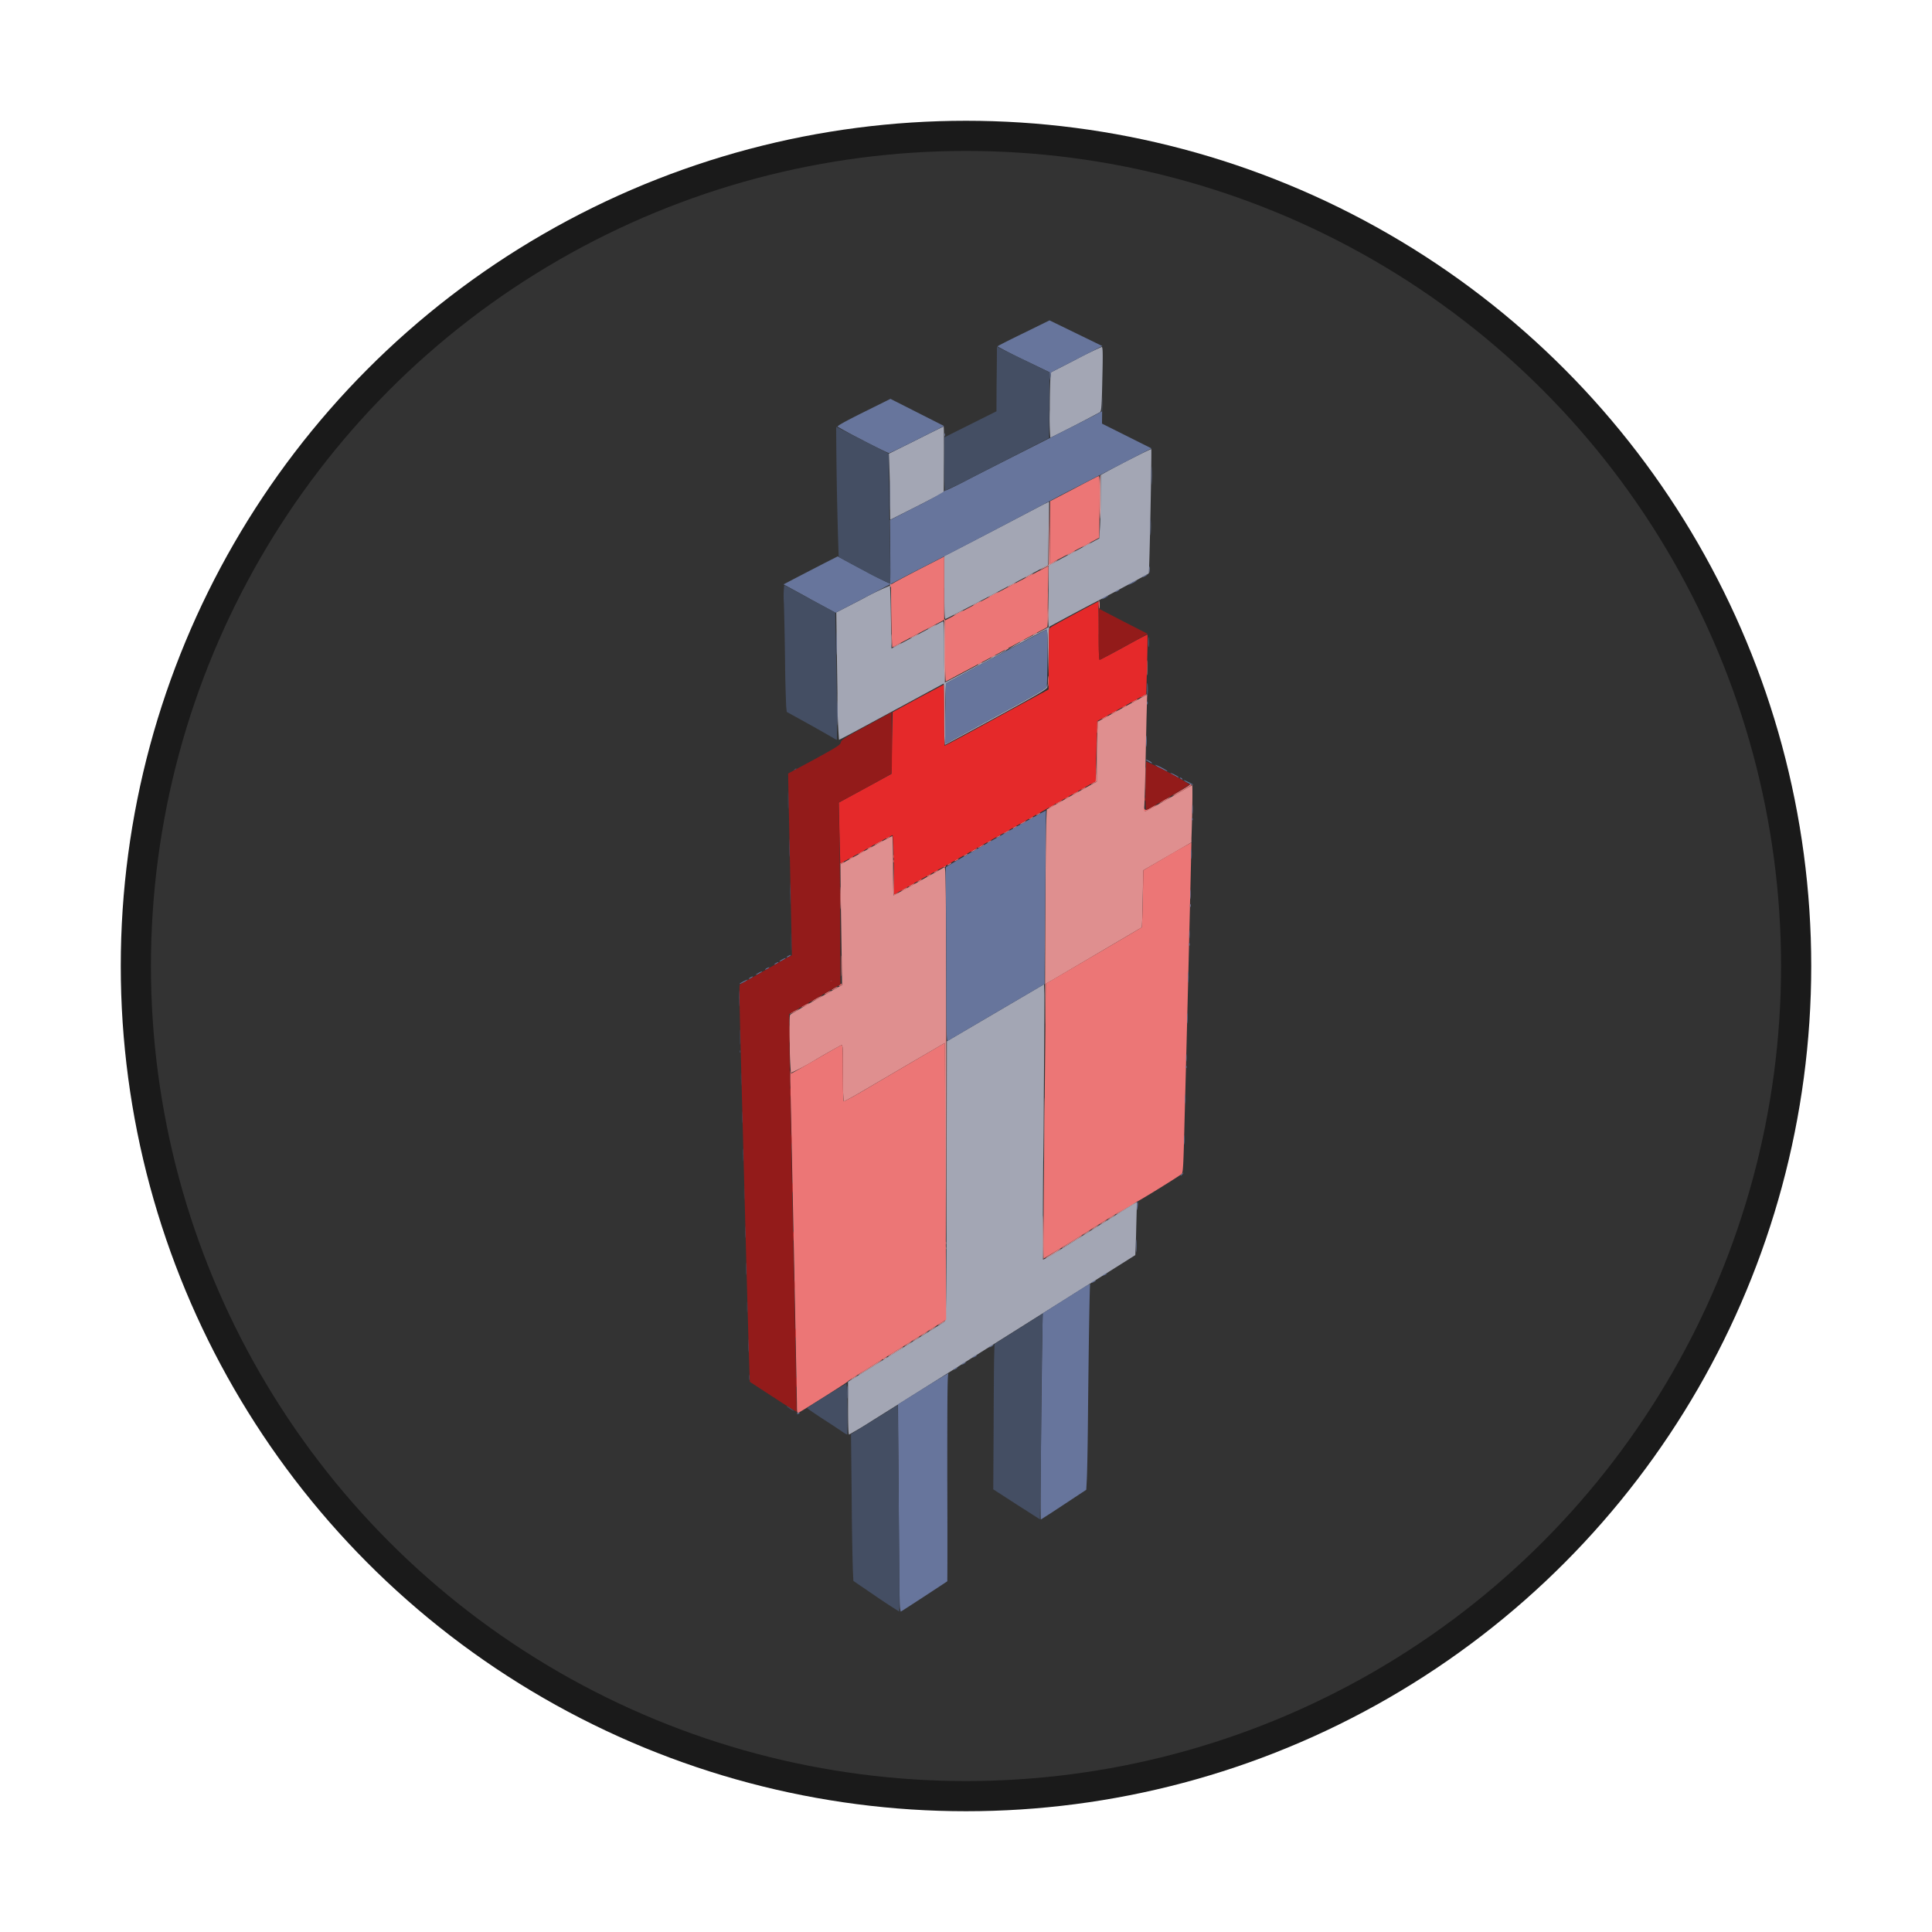<svg xmlns="http://www.w3.org/2000/svg" width="64" height="64" viewBox="0 0 16.934 16.934"><circle cx="8.467" cy="8.467" r="7.144" fill="#333" stroke="#1a1a1a" stroke-width=".529" style="paint-order:markers stroke fill"/><circle cx="8.467" cy="8.467" r="7.144" fill="#333" style="paint-order:markers stroke fill"/><g stroke-width=".009"><path fill="#df8f8f" d="M7.465 12.086a.232.232 0 0 1 .035-.024l.018-.009-.018.015a.232.232 0 0 1-.035.023l-.018.01zm.058-.035c0-.002.037-.028.083-.056l.103-.064c.011-.007.02-.011.02-.008a.631.631 0 0 1-.083.056 9.27 9.27 0 0 0-.103.064c-.011.007-.02.011-.02.008zm.215-.135c0-.003.008-.009.018-.014.01-.005.018-.008.018-.005s-.008.009-.018.014c-.01.005-.018.007-.018.005zm.045-.026a.32.32 0 0 1 .056-.04c.076-.047.078-.048.078-.044 0 .003-.02.018-.047.034l-.067.042c-.011.007-.02.01-.02.008zm.157-.1a.232.232 0 0 1 .036-.024l.018-.009-.018.015a.232.232 0 0 1-.036.023l-.018.01zm.072-.045a.232.232 0 0 1 .036-.024l.017-.008-.017.014a.232.232 0 0 1-.036.024l-.018.008zm.071-.045a.232.232 0 0 1 .036-.024l.018-.008-.018.014a.232.232 0 0 1-.036.024l-.018.009zm.072-.045a.232.232 0 0 1 .036-.023l.018-.01-.018.015a.232.232 0 0 1-.036.024l-.018.009zm.072-.045c.02-.016.077-.047.063-.033-.005.004-.025.017-.045.028s-.028.014-.018.005zm.912-.8c.002-.23.005-.204.01.08 0 .083-.001.15-.005.15s-.006-.103-.005-.23zm.025.219c0-.003.021-.018.047-.033l.067-.043c.012-.007.02-.01.02-.008a.32.32 0 0 1-.055.04c-.076.047-.079.049-.079.044zm-.878-.092c0-.01.002-.013.005-.005.003.006.003.014 0 .017-.003.003-.005-.003-.005-.012zm1.022.003c0-.003.03-.024.07-.048l.089-.056c.01-.007.02-.01.02-.008a.486.486 0 0 1-.07.048 13.82 13.82 0 0 0-.09.055c-.01.008-.02.011-.02.009zm-1.022-.048c0-.01.002-.012.005-.005.003.006.003.014 0 .017-.003.003-.005-.002-.005-.012zm-.003-.89-.002-.86-.283.165-.44.258c-.086.051-.16.09-.163.089a2.432 2.432 0 0 1-.007-.251c0-.23 0-.247-.015-.242a7.27 7.27 0 0 0-.225.128 1.869 1.869 0 0 1-.216.115 2.89 2.89 0 0 1-.01-.254c-.004-.183-.003-.25.005-.257.006-.005.11-.066.232-.135l.222-.125-.005-.319-.008-.528-.002-.21.224-.124a5.17 5.17 0 0 1 .23-.124c.005 0 .008.117.008.26s.002.26.004.26.101-.054.219-.12l.227-.127c.013-.005.014.169.016 1.628 0 .898-.001 1.632-.004 1.632s-.006-.387-.007-.86zm1.226.81a.232.232 0 0 1 .036-.023l.018-.01-.018.015a.232.232 0 0 1-.036.024l-.018.009zm.072-.045a.232.232 0 0 1 .036-.023l.018-.01-.018.016a.232.232 0 0 1-.036.023l-.018.009zm.072-.045a.232.232 0 0 1 .036-.023l.018-.009-.018.015a.232.232 0 0 1-.036.023l-.018.009zm.072-.045a.232.232 0 0 1 .036-.023l.017-.009-.017.015a.232.232 0 0 1-.036.023l-.018.01zm.058-.033c0-.003.031-.024.07-.048l.09-.056c.01-.007.02-.01.02-.008a.493.493 0 0 1-.07.048l-.09.056c-.011.007-.02.01-.02.008zm-.633-.742c0-.25.001-.351.003-.227s.001.329 0 .453c-.002.125-.003.023-.003-.226zm.011-1.62c.002-.522.006-1.003.009-1.068l.005-.119.19-.107.218-.121.03-.015v-.177c0-.097.002-.216.005-.264l.006-.087.194-.107.215-.118.022-.01-.006.213-.01.465c-.003.138-.007.273-.009.298-.002.028 0 .047.005.047.008 0 .127-.066.414-.23.005-.003.003.22-.006.467v.035l-.422.244-.005.248c-.002.137-.006.25-.009.253l-.764.45-.079.045-.003.305c-.002.167-.002-.123 0-.646zm.024-2.313c0-.04.002-.055.004-.033s.001.053 0 .071c-.002.019-.004.001-.004-.038zm-.909-.256v-.275c0-.004.002-.008.006-.01s.008.123.008.276-.003.278-.007.278-.007-.12-.007-.269zm.296.113c0-.002.008-.009.018-.014.01-.005.018-.008.018-.005 0 .002-.008.009-.018.014-.01.005-.018.007-.018.005zm.117-.063c0-.002.008-.009.018-.014.01-.005.018-.007.018-.005 0 .003-.008.009-.018.014-.01.005-.018.008-.018.005zm.116-.063c0-.002.008-.008.018-.014.01-.005.018-.007.018-.005 0 .003-.008.01-.018.014-.01.006-.018.008-.018.005zm-.992-.09c0-.044.001-.064.003-.043a.583.583 0 0 1 0 .081c-.001.024-.003.007-.003-.038zm.015.063c0-.002.016-.012.036-.022.02-.01.035-.017.035-.014a.126.126 0 0 1-.035.022c-.02.01-.036.017-.036.014zM8.94 5.63c0-.003.008-.01.018-.014.01-.006.018-.008.018-.005 0 .002-.008.008-.018.014-.01.005-.018.007-.018.005zm-.96-.036c0-.003.016-.013.036-.023.02-.01.036-.016.036-.014a.126.126 0 0 1-.036.023c-.02.01-.036.016-.036.014zm1.076-.027c0-.003.009-.009.018-.014.01-.005.018-.008.018-.005 0 .002-.008.009-.018.014-.01.005-.018.007-.018.005zm-.923-.054c0-.003.016-.013.036-.023.02-.01.035-.016.035-.014a.126.126 0 0 1-.035.023c-.02.01-.036.016-.036.014zm1.049-.174.004-.167.003.16a.948.948 0 0 1-.005.168.891.891 0 0 1-.002-.16zm-.825.057c0-.002.02-.015.045-.027a.129.129 0 0 1 .045-.018c0 .002-.02.014-.045.027a.171.171 0 0 1-.045.018zm.17-.09c0-.002.016-.012.036-.022.02-.01.036-.016.036-.014a.126.126 0 0 1-.036.023c-.02.01-.036.016-.036.014zm.135-.071c0-.003.02-.015.045-.027a.147.147 0 0 1 .044-.019c0 .003-.02.015-.044.028a.171.171 0 0 1-.045.018zm-.862-.1c0-.007.003-.015.008-.018.004-.002.006.003.003.013-.005.021-.011.024-.011.005zm1.031.01c0-.003.016-.014.036-.024.02-.01.036-.016.036-.013a.126.126 0 0 1-.036.022c-.02.01-.036.017-.036.014zm.153-.082c0-.002.016-.012.036-.022.02-.01.035-.017.035-.014a.126.126 0 0 1-.035.023c-.02.01-.036.016-.036.013zm.134-.07c0-.004.016-.014.036-.024l.036-.018.004-.552.005.543.038-.019c.021-.01.034-.015.03-.01a.926.926 0 0 1-.149.08zm.233-.127c0-.002.017-.013.036-.023.02-.01.036-.016.036-.013a.126.126 0 0 1-.036.022c-.02.01-.036.017-.036.014zm.135-.072c0-.002.016-.012.036-.022.02-.01.036-.017.036-.014a.126.126 0 0 1-.036.023c-.02.01-.036.016-.036.013zm.15-.44c0-.106 0-.192.005-.192.003 0 .006.086.006.193 0 .106-.002.192-.004.192s-.005-.086-.007-.192z"/><path fill="#a3a6b4" d="M7.433 12.343v-.232l.418-.26c.23-.142.423-.263.43-.268.012-.008.014-.163.016-1.232l.002-1.224.852-.5.003.084c.001.045-.002.587-.007 1.203a74.611 74.611 0 0 0-.006 1.125c.006.005.033-.011.431-.26l.358-.223.035-.021-.006.232a7.272 7.272 0 0 1-.008.234 674.821 674.821 0 0 1-1.415.89 160.879 160.879 0 0 1-.881.555 3.56 3.56 0 0 1-.213.128c-.006 0-.009-.088-.009-.231zm.841-6.083-.002-.269-.238.129-.455.246c-.12.065-.22.118-.225.118a4.9 4.9 0 0 1-.014-.41l-.008-.558-.002-.148.232-.12a2.29 2.29 0 0 1 .237-.114c.004.004.008.129.01.278l.005.272.22-.116c.12-.065.225-.12.231-.122.009-.003.011.054.011.266 0 .149.003.27.006.27s.117-.06.253-.133c.286-.154.296-.16.284-.147-.005.005-.124.07-.265.145l-.262.143a2.708 2.708 0 0 0-.005.268l.003.26.439-.24c.357-.194.44-.243.445-.26l.006-.023.001.023c.001.02-.035.042-.446.267-.246.134-.45.244-.453.244a3.22 3.22 0 0 1-.008-.269zm.91-.55c-.002-.172-.004-.196-.016-.191a5.754 5.754 0 0 0-.172.09c-.087.048-.16.085-.161.083a2.262 2.262 0 0 1 .176-.1l.18-.095v-.541l.444-.237.006-.097c.003-.054.006-.179.006-.278l.001-.181.065-.036c.148-.08.373-.194.378-.19.005.006-.016 1.084-.022 1.089-.006.005-.322.176-.465.25-.072.037-.193.102-.27.143l-.138.075-.01.412zm-.908-.56v-.276l.065-.033a135.694 135.694 0 0 0 .805-.42l.05-.024-.01.556-.443.236c-.245.13-.45.236-.456.236-.008 0-.01-.06-.01-.275zm-.475-.763c0-.093-.003-.223-.006-.29l-.005-.12.237-.118c.131-.066.24-.12.244-.12.003 0 .004.13.003.29l-.002.288-.233.12-.236.119c-.001 0-.002-.076-.002-.169zm1.4-.797c0-.137.004-.267.007-.288l.005-.039.216-.111a3.22 3.22 0 0 1 .227-.111c.01 0 .012.044.006.28-.005.246-.008.281-.021.292a12.92 12.92 0 0 1-.435.224 2.113 2.113 0 0 1-.005-.247z"/><path fill="#ec7676" d="M6.985 12.315c0-.063-.046-2.306-.057-2.786a1.1 1.1 0 0 1 0-.146c.002.014.006.025.009.025s.098-.054.212-.12c.115-.067.216-.124.224-.127.014-.006.015.012.015.241 0 .136.003.249.007.251.004.002.077-.037.164-.088.36-.212.722-.424.723-.423l.006 1.213.005 1.212L8 11.75c-.528.328-.562.35-.571.36-.01.012-.409.264-.432.273-.01.004-.012-.01-.012-.068zm2.164-1.918.012-1.205.005-.57.078-.045c.342-.2.76-.445.763-.449.003-.002.007-.116.01-.252l.004-.248.21-.123a6.5 6.5 0 0 1 .212-.12 572.85 572.85 0 0 1-.06 2.42c-.01.409-.013.475-.026.485-.025.022-.38.241-.395.244a11.82 11.82 0 0 0-.412.25 18.69 18.69 0 0 1-.402.247c-.002 0-.002-.285.001-.634zM6.916 9.063c0-.07.002-.096.003-.06s.002.092 0 .125c-.001.033-.003.004-.003-.065zm.001-.173a.39.39 0 0 1 .09-.05.39.39 0 0 1-.09.05zm.103-.06c0-.003.017-.013.036-.023.02-.01.036-.016.036-.014a.126.126 0 0 1-.036.023c-.02.01-.036.016-.036.014zm.086-.048a.472.472 0 0 1 .107-.058.505.505 0 0 1-.107.058zm.12-.069c0-.002.013-.01.028-.018.014-.008.027-.012.027-.01 0 .003-.013.011-.027.019-.015.008-.027.012-.027.01zm.063-.036c0-.002.013-.01.027-.018.015-.008.027-.012.027-.01 0 .003-.012.011-.027.019-.014.008-.027.012-.027.01zm.063-.035c0-.002.006-.008.014-.014.007-.007.013-.008.013-.002 0 .005-.006.011-.013.014-.008.003-.014.004-.014.002zm.022-.176c0-.081.001-.114.003-.074a2.2 2.2 0 0 1 0 .148c-.002.04-.003.008-.003-.074zm-.009-.596c0-.089.001-.124.003-.078s.002.118 0 .161c-.002.043-.003.006-.003-.083zm.465-.164.002-.141.002.137.003.137.02-.01c.02-.01.02-.009.003.004-.01.008-.021.014-.025.014s-.006-.063-.005-.14zm.07.101c0-.002.011-.01.026-.018.015-.008.027-.012.027-.01 0 .003-.012.011-.027.02-.015.007-.027.011-.027.008zm.062-.035c0-.003.012-.011.027-.019.015-.007.027-.012.027-.01 0 .003-.012.012-.027.02-.015.007-.027.011-.027.009zm.08-.045c0-.003.009-.009.019-.014.01-.005.018-.008.018-.005 0 .002-.008.009-.018.014-.01.005-.018.007-.018.005zm.082-.045c0-.002.008-.009.018-.014.01-.005.017-.008.017-.005 0 .002-.008.009-.017.014-.01.005-.018.008-.018.005zm.062-.036c0-.002.008-.009.018-.014.01-.005.018-.007.018-.005s-.008.009-.018.014c-.01.005-.018.008-.018.005zm.088-.05c.006-.007.013-.01.016-.007.003.003-.002.008-.011.011-.013.005-.014.004-.005-.005zm.029-.013c0-.002.008-.008.018-.014.01-.005.018-.007.018-.005 0 .003-.008.009-.018.014-.01.006-.018.008-.018.005zm-.942-.009c0-.002.008-.008.018-.014.01-.005.018-.007.018-.005 0 .003-.008.01-.018.014-.01.006-.018.008-.018.005zm.467-.028c0-.01.003-.012.006-.005.002.006.002.014-.001.017-.003.003-.005-.002-.005-.012zm.538.002c0-.003.008-.01.018-.015.01-.005.018-.007.018-.005 0 .003-.008.01-.018.014-.01.006-.018.008-.018.006zm-.924-.018c0-.003.008-.01.018-.014.01-.006.018-.008.018-.006 0 .003-.008.01-.018.015-.01.005-.018.007-.018.005zm.387-.023c0-.013.002-.018.005-.012a.035.035 0 0 1 0 .023c-.003.006-.005 0-.005-.011zm.617-.004c0-.003.009-.01.018-.014.01-.006.018-.008.018-.005 0 .002-.008.008-.018.014-.01.005-.018.007-.018.005zm-.923-.018c0-.003.012-.011.027-.019.014-.007.026-.012.026-.01 0 .003-.012.012-.026.02-.015.007-.027.011-.027.009zm.986-.018c0-.003.012-.011.027-.019.015-.007.027-.012.027-.01 0 .003-.012.012-.027.02-.015.007-.027.011-.027.009zm-.906-.027c0-.003.008-.009.018-.014.01-.005.018-.008.018-.005 0 .002-.008.009-.018.014-.01.005-.018.007-.018.005zm.969-.01c0-.002.012-.01.027-.018.015-.007.027-.011.027-.009s-.012.01-.027.018c-.015.008-.027.012-.027.01zm-.906-.026c0-.003.016-.013.036-.023.02-.01.036-.016.036-.014a.126.126 0 0 1-.036.023c-.02.01-.036.016-.036.014zm.987-.018c0-.002.008-.009.018-.014.01-.005.018-.008.018-.005 0 .002-.008.009-.018.014-.01.005-.018.008-.018.005zm-.888-.036c0-.002.008-.009.018-.014.01-.005.018-.007.018-.005 0 .003-.008.009-.018.014-.01.005-.018.008-.018.005zm.968-.009c0-.002.009-.009.018-.014.01-.005.018-.007.018-.005 0 .003-.008.009-.018.014-.01.005-.018.008-.018.005zm.063-.036c0-.002.012-.01.027-.018.015-.008.027-.012.027-.01 0 .003-.012.011-.027.019-.015.007-.027.012-.027.01zm.081-.044c0-.003.008-.01.018-.015.01-.005.018-.007.018-.005 0 .003-.008.01-.018.014-.01.006-.018.008-.018.006zm.063-.036c0-.003.012-.011.027-.019.014-.008.027-.012.027-.01 0 .003-.013.011-.027.02-.015.007-.027.011-.027.009zm.08-.045c0-.003.009-.009.018-.014.01-.006.018-.008.018-.005 0 .002-.008.008-.018.014-.01.005-.018.007-.018.005zm.063-.036c0-.003.008-.009.018-.014.01-.005.018-.008.018-.005 0 .002-.008.009-.018.014-.01.005-.018.007-.018.005zm.942-.048c0-.012.002-.013.008-.003.007.01.018.007.058-.016a.19.19 0 0 1 .05-.025.43.43 0 0 1-.106.06c-.006 0-.01-.007-.01-.016zm-.834-.015c0-.002.012-.01.027-.018.015-.008.027-.012.027-.01 0 .003-.012.01-.027.019-.015.007-.027.011-.027.009zm.063-.036c0-.002.012-.01.027-.018.014-.008.026-.012.026-.01 0 .003-.012.011-.026.019-.015.007-.027.012-.027.01zm.901-.002a.46.46 0 0 1 .108-.06.46.46 0 0 1-.108.06zM9.335 7c0-.002.007-.008.017-.014.01-.005.018-.007.018-.005 0 .003-.008.01-.018.014-.01.006-.018.008-.018.005zm.703-.175c0-.091.001-.129.003-.083v.166c-.002.046-.003.008-.003-.083zm.238.15c0-.003.034-.024.076-.048s.077-.046.077-.05c0-.005.004-.006.01-.002.01.006-.002.014-.102.07a.28.28 0 0 1-.06.03zm-.879-.01c0-.003.012-.011.027-.019s.027-.012.027-.01c0 .003-.012.011-.027.019s-.027.012-.027.01zm.08-.045c0-.003.009-.01.019-.014.01-.006.018-.008.018-.005 0 .002-.008.008-.018.014-.01.005-.018.007-.018.005zm.095-.054a.066.066 0 0 1 .024-.014.377.377 0 0 0 .01-.101l.003-.101.003.201-.029.015c-.025.012-.027.012-.011 0zm.042-.482c-.001-.033.001-.062.005-.064.004-.003.006.016.004.042-.004.076-.008.085-.01.022zm.043-.083c0-.003.012-.011.027-.019.015-.007.027-.012.027-.01 0 .003-.012.012-.027.02-.015.007-.027.011-.027.009zm.081-.045c0-.003.012-.01.027-.019.015-.007.027-.011.027-.009 0 .003-.012.01-.027.018-.015.008-.027.012-.027.01zm.099-.054c0-.002.008-.009.018-.014.01-.005.018-.007.018-.005 0 .003-.009.009-.018.014-.01.005-.018.008-.018.005zm.08-.045c0-.002.012-.01.027-.018.015-.008.027-.012.027-.01 0 .003-.012.011-.027.019-.015.007-.027.012-.027.01zm.081-.045c0-.002.012-.01.027-.018.015-.008.027-.012.027-.01 0 .003-.012.011-.027.019s-.027.012-.027.01zm-1.713-.407v-.268l.45-.238c.248-.131.452-.237.454-.236.001.002 0 .123-.004.268l-.006.266-.442.238-.447.238a4.45 4.45 0 0 1-.005-.268zm1.77.147c0-.06.002-.082.004-.051v.107c-.002.028-.004.003-.004-.056zm-2.238-.255a12.261 12.261 0 0 1-.006-.276l-.002-.198.039-.022c.02-.012.126-.068.233-.123l.195-.1v.555l-.456.241zM9.629 5.3c-.002-.02 0-.036.003-.036.004 0 .007.017.007.036s-.001.036-.003.036-.005-.016-.007-.036zm-.427-.632.002-.275.207-.108c.113-.06.211-.11.217-.112.01-.004.011.05.01.267l-.003.273-.08.043a58.98 58.98 0 0 1-.218.115l-.137.072z"/><path fill="#67759c" d="M7.887 14.07c-.003-.031-.007-.44-.01-.909l-.006-.852.227-.142c.125-.078.222-.136.215-.128-.009.01-.01.2-.01.916.002.496.001.903 0 .905-.009.007-.404.266-.408.266a.24.24 0 0 1-.008-.056zm1.236-1.279c.006-.62.015-1.28.017-1.28a210.774 210.774 0 0 1 .367-.232c.028-.018.05-.028.048-.021-.004.012-.012.476-.019 1.163-.002.25-.007.495-.01.545l-.005.092-.197.13c-.108.072-.199.13-.201.13-.003 0-.003-.237 0-.527zm-2.138-.4c0-.002.006-.006.014-.009.008-.003.011-.001.008.004-.005.008-.022.012-.022.005zm.442-.19c0-.049.002-.068.004-.042s.002.067 0 .09c-.002.023-.004.002-.004-.047zm.93-.196c0-.002.008-.009.018-.014.01-.005.018-.008.018-.005s-.008.009-.018.014c-.01.005-.018.008-.018.005zm.072-.045c0-.002.008-.009.018-.014.01-.005.018-.007.018-.005s-.008.009-.018.014c-.01.005-.018.008-.018.005zm.098-.063c0-.002.008-.008.018-.014.01-.005.018-.007.018-.005s-.008.01-.018.014c-.01.006-.018.008-.018.005zm.144-.09c0-.002.008-.008.018-.013.01-.006.018-.008.018-.005s-.008.008-.018.014c-.01.005-.018.007-.018.005zm.897-.564c0-.003.008-.01.018-.014.01-.006.018-.008.018-.005s-.008.008-.018.014c-.01.005-.018.007-.018.005zm.098-.063c0-.003.008-.009.018-.014.01-.005.018-.008.018-.005s-.008.009-.018.014c-.01.005-.018.007-.018.005zm.29-.26c0-.05.002-.07.004-.043s.002.066 0 .09c-.002.023-.003.002-.003-.048zm.007-.343c0-.021.003-.04.006-.042.004-.003.006.01.004.028-.005.05-.01.056-.01.014zm.385-.276c0-.001.007-.008.016-.015.014-.011.014-.011.003.003-.012.015-.019.02-.019.012zm.03-.31c0-.037.002-.052.003-.034s.002.05 0 .068c-.001.018-.003.003-.003-.034zm.009-.359c0-.037.002-.052.003-.033s.002.048 0 .067-.003.003-.003-.034zm.007-.283c0-.01.002-.013.005-.005.003.006.002.014 0 .017-.004.003-.006-.003-.005-.012zm.002-.08c0-.03.001-.04.003-.025s.002.04 0 .054c-.002.014-.003 0-.003-.029zm-2.102-.773c0-.35-.003-.692-.005-.76-.002-.07 0-.13.003-.136.007-.011.872-.5.876-.495a927.57 927.57 0 0 0-.012 1.42v.1l-.42.246-.43.253c-.01.006-.012-.103-.012-.628zm2.111.428c0-.042.001-.06.003-.038.002.02.002.055 0 .076s-.003.004-.003-.038zm.009-.36c0-.041.001-.058.003-.037.002.02.002.055 0 .076s-.003.004-.003-.038zm-3.932.06c0-.003.017-.013.036-.023.02-.01.036-.016.036-.014a.126.126 0 0 1-.036.023c-.02.01-.036.016-.036.014zm.081-.045c0-.002.008-.009.018-.014.01-.005.018-.008.018-.005 0 .002-.008.009-.018.014-.01.005-.018.007-.018.005zm.063-.036c0-.003.012-.01.027-.018.015-.008.027-.012.027-.01 0 .003-.012.01-.027.019-.015.007-.027.011-.027.009zm.08-.045c0-.002.009-.009.019-.014.01-.005.018-.007.018-.005 0 .003-.009.009-.018.014-.01.005-.018.008-.018.005zm.081-.045c0-.002.008-.008.018-.014.01-.005.018-.007.018-.005 0 .003-.008.009-.018.014-.01.006-.018.008-.018.005zm.045-.027c0-.002.012-.01.027-.018.015-.008.027-.012.027-.01 0 .003-.012.011-.027.019s-.027.012-.027.01zm.063-.035c0-.003.008-.01.018-.014.01-.006.018-.008.018-.006 0 .003-.008.01-.018.015-.01.005-.018.007-.018.005zm3.526-.113c0-.012.002-.017.005-.011a.034.034 0 0 1 0 .022c-.003.006-.005.001-.005-.011zm.002-.09c0-.032.001-.045.003-.029a.284.284 0 0 1 0 .058c-.002.016-.003.003-.003-.029zm.007-.25c0-.013.002-.018.005-.012a.034.034 0 0 1 0 .022c-.003.006-.005.001-.005-.01zm.002-.1c0-.037.001-.052.003-.033s.002.049 0 .067-.003.003-.003-.034zm.009-.354c0-.04.001-.054.003-.033s.002.053 0 .072c-.002.018-.003 0-.003-.039zm.006-.306c0-.01.003-.012.006-.005.002.007.002.014-.001.017-.003.003-.005-.002-.005-.012zm.003-.084c0-.037.001-.052.003-.034s.002.05 0 .068-.003.003-.003-.034zm-.042-.234a.116.116 0 0 1-.033-.022c0-.004.07.03.08.037.01.01-.017 0-.047-.015zm-.06-.035c-.008-.005-.01-.009-.003-.009a.02.02 0 0 1 .016.009c.007.011.004.011-.013 0zm-.056-.028a.116.116 0 0 1-.034-.022c0-.002.016.004.036.014.02.01.036.02.036.023 0 .006 0 .006-.038-.015zm-.117-.062a.247.247 0 0 1-.051-.031c0-.003.024.007.054.022s.053.03.053.032c0 .006.002.006-.056-.023zm-.107-.059c-.034-.018-.032-.025.002-.008a.092.092 0 0 1 .027.018c0 .006-.001.006-.03-.01zm-.022-.178c0-.045.002-.064.004-.043s.002.057 0 .08c-.002.024-.004.007-.004-.037zm-1.759-.243.003-.265.228-.124a384.739 384.739 0 0 1 .658-.35c.008 0 .006.473-.002.501-.006.022-.014.026-.815.464l-.074.04zm-.949-.004c0-.096.001-.136.003-.087.002.048.002.126 0 .174-.002.048-.003.01-.003-.087zm2.715-.09c0-.012.002-.017.005-.01a.034.034 0 0 1 0 .021c-.003.007-.005.002-.005-.01zm.002-.116c0-.052.002-.073.004-.047a.822.822 0 0 1 0 .094c-.002.026-.004.004-.004-.047zM7.33 5.64c0-.091.001-.129.003-.083s.002.12 0 .166c-.002.046-.003.008-.003-.083zm2.735-.013c0-.04.002-.055.003-.034s.002.054 0 .072c-.002.018-.003.001-.003-.038zm-2.97-.381-.227-.124.12-.063.236-.122.118-.06.227.121c.125.067.23.119.232.116.003-.002.004-.129.002-.28L7.8 4.559l.232-.119a2.71 2.71 0 0 0 .243-.133c.006-.008.011-.012.011-.008s.068-.028.15-.07c.083-.044.375-.192.648-.33s.515-.26.536-.273l.038-.021.003-.132a.85.85 0 0 1 0 .054l-.002.186.434.217-.148.076a103.897 103.897 0 0 1-.645.333 83.02 83.02 0 0 1-1.332.695c-.205.109-.644.338-.645.337l-.228-.124zm2.563.004c0-.002.012-.01.027-.018.015-.008.027-.012.027-.01 0 .003-.012.011-.027.019s-.027.012-.027.01zm.117-.062c0-.003.008-.009.018-.014.01-.006.018-.008.018-.005 0 .002-.008.008-.018.014-.01.005-.018.007-.018.005zm.117-.063c0-.003.016-.013.035-.023.02-.01.036-.016.036-.014a.126.126 0 0 1-.036.023c-.02.01-.035.016-.035.014zm.126-.071a.223.223 0 0 1 .026-.014c.021-.01.021-.01.005.003-.014.012-.043.022-.031.01zm.055-.064c0-.025.002-.034.004-.02a.159.159 0 0 1 0 .045c-.002.01-.004 0-.003-.025zm.01-.372c0-.067.002-.094.003-.06a1.2 1.2 0 0 1 0 .12c-.001.033-.003.006-.003-.06zM7.796 4.34c0-.116.001-.164.003-.106s.001.153 0 .211-.003.01-.003-.105zm2.295-.17c0-.072.002-.102.003-.066a1.41 1.41 0 0 1 0 .13c-.001.036-.003.007-.003-.065zm-2.526-.31a4.247 4.247 0 0 1-.223-.12c-.007-.006.057-.042.227-.127l.236-.117.47.238-.235.118c-.13.066-.24.119-.248.119-.008 0-.11-.05-.227-.11zm.713-.05c0-.012.002-.017.004-.01a.035.035 0 0 1 0 .022c-.002.006-.004 0-.004-.012zm.923-.514L9.2 3.263l-.229-.11a3.816 3.816 0 0 1-.228-.117c0-.003.102-.055.228-.116l.228-.112.463.225-.449.23-.01.069z"/><path fill="#e5292a" d="M6.979 12.113c0-.04.001-.055.003-.034a.45.45 0 0 1 0 .072c-.002.018-.003.001-.003-.038zm-.01-.426c0-.037.002-.053.004-.034s.002.049 0 .067c-.002.019-.003.004-.003-.033zm-.008-.426c0-.04.001-.055.003-.034s.002.054 0 .072c-.002.018-.003.001-.003-.038zm-.01-.426c0-.037.002-.053.004-.034s.002.049 0 .067c-.002.019-.003.004-.003-.033zm-.008-.427c0-.039.001-.054.003-.033s.002.053 0 .072c-.002.018-.003 0-.003-.039zm-.01-.421c0-.04.002-.055.004-.033s.002.053 0 .071c-.002.019-.003.001-.003-.038zm-.008-.413c0-.034.001-.047.003-.029s.002.047 0 .063-.003 0-.003-.034zm.354-.979c.006-.002.014-.002.017 0 .003.004-.002.006-.012.006s-.012-.003-.005-.006zm.557-.888c0-.151-.008-.382-.013-.387a4.112 4.112 0 0 0-.23.123c-.124.07-.227.125-.228.124L7.358 7.3l-.006-.265.462-.252.01-.541.222-.121.226-.12c.002 0 .004.12.004.265 0 .147.002.268.003.27.002.001.102-.051.222-.117l.455-.248.235-.128.001-.234.001-.268c0-.028.005-.036.028-.05.046-.028.398-.217.404-.217.003 0 .005.115.005.256 0 .235.002.256.015.251a7.62 7.62 0 0 0 .212-.113c.108-.06.198-.107.2-.105.003.003.001.12-.003.262l-.007.258-.43.238-.005.187c-.003.103-.007.222-.007.264l-.002.076-.208.117a1513.167 1513.167 0 0 0-1.114.627 34.472 34.472 0 0 0-.424.237l-.02.01zm2.2-.702c0-.013.001-.018.004-.011a.034.034 0 0 1 0 .022c-.003.006-.005.001-.005-.011z"/><path fill="#444e63" d="m7.678 13.992-.198-.135-.005-.1a30.379 30.379 0 0 1-.01-.645l-.006-.542.41-.255.005.54c.01.873.012 1.27.007 1.27a5.31 5.31 0 0 1-.203-.133zm1.232-.806-.204-.132.003-.534c.001-.293.003-.58.005-.637l.003-.103.18-.114.212-.134.031-.02-.006.255c-.003.14-.007.447-.008.682s-.004.525-.007.647l-.004.221zm-1.514-.628a6.702 6.702 0 0 0-.171-.113c-.083-.054-.15-.1-.15-.103 0-.007.341-.218.345-.214a4.939 4.939 0 0 1 .007.446.082.082 0 0 1-.03-.016zm-.472-.21c-.03-.019-.04-.032-.013-.017.02.011.052.036.047.036a.176.176 0 0 1-.034-.018zm-.358-.276c0-.022.001-.031.003-.02s.003.029 0 .04-.003.002-.003-.02zm-.009-.278c0-.052.002-.073.004-.047.002.026.002.068 0 .094s-.004.005-.004-.047zm-.009-.337c0-.044.002-.063.004-.042s.002.057 0 .08c-.002.024-.004.007-.004-.038zm-.009-.336c0-.047.002-.066.004-.042s.002.061 0 .085-.004.004-.004-.043zm-.009-.323c0-.047.002-.066.004-.042s.002.061 0 .085-.004.004-.004-.043zm-.008-.34c0-.052.001-.074.003-.048.002.026.002.069 0 .095s-.003.004-.003-.048zm-.01-.337c0-.05.002-.068.004-.042s.002.066 0 .09c-.002.023-.003.001-.003-.048zm-.008-.327c0-.047.001-.066.003-.043s.002.062 0 .085-.003.005-.003-.042zm-.01-.337c0-.049.002-.068.004-.042s.002.067 0 .09c-.002.023-.003.002-.003-.048zm-.01-.242c0-.01.002-.013.004-.006.003.007.003.014 0 .017-.003.003-.005-.002-.005-.011zm.002-.125c0-.06.001-.083.003-.052s.002.08 0 .108c-.002.028-.003.003-.003-.056zm-.01-.337c0-.061.002-.087.004-.056s.002.082 0 .112c-.002.031-.003.006-.003-.056zm.458-.497c0-.07.002-.097.003-.06s.002.092 0 .125c-.001.033-.003.004-.003-.065zm-.009-.422c0-.084.002-.12.003-.079.002.04.002.11 0 .153-.001.043-.002.01-.002-.074zm-.009-.404c0-.069.002-.096.004-.06s.001.093 0 .126c-.002.033-.004.004-.004-.066zm-.009-.417c0-.066.002-.093.004-.06s.001.088 0 .121c-.002.033-.004.006-.004-.06zm.057-.27c.006-.006.014-.009.016-.006.003.003-.002.008-.01.011-.013.005-.015.004-.006-.005zm.339-.275a15.738 15.738 0 0 0-.217-.123l-.19-.105-.005-.046a12.075 12.075 0 0 1-.01-.396 36.943 36.943 0 0 0-.01-.509.804.804 0 0 1 .003-.159c.004 0 .106.054.227.12l.22.118.006.3c.01.456.012.816.007.816a.175.175 0 0 1-.031-.016zm.274-1.464a6.007 6.007 0 0 1-.226-.123 38.59 38.59 0 0 1-.022-1.139c.001-.001.218.109.402.204l.06.031.001.234c0 .128.004.382.008.565s.005.334.002.338a1.926 1.926 0 0 1-.225-.11zm.705-.705a2.778 2.778 0 0 1-.006-.235v-.23l.458-.229.001-.24a21.494 21.494 0 0 0 .003-.325c.001 0 .106.05.232.112l.23.112-.005.575-.22.113-.453.232a2.552 2.552 0 0 1-.24.115z"/><path fill="#931b1a" d="m6.778 12.246-.205-.134c-.003-.003-.022-.67-.063-2.242-.032-1.196-.033-1.234-.023-1.242a63.656 63.656 0 0 0 .406-.23l.048-.026-.005-.242a21622.507 21622.507 0 0 1-.025-1.186l-.003-.164.23-.124c.201-.11.228-.127.232-.15.004-.02.03-.038.225-.143l.22-.12.002.267c.002.216 0 .268-.01.275a9.887 9.887 0 0 1-.234.13l-.222.12.005.225c.003.123.007.482.008.797l.002.572-.045.025-.224.13-.18.103.003.263c.001.144.016.928.033 1.742.018.813.03 1.48.029 1.482a3.918 3.918 0 0 1-.204-.129zm.518-3.65c-.003-.003-.01-.004-.017-.001-.007.003-.005.005.005.005s.015-.001.012-.004zm2.745-1.701.005-.22a3.1 3.1 0 0 1 .38.2c.002.007-.346.212-.382.226a2.059 2.059 0 0 1-.003-.206zm-.41-1.335v-.225l.212.11.215.11c.003.002-.416.23-.422.23-.003 0-.006-.101-.006-.225z"/></g></svg>